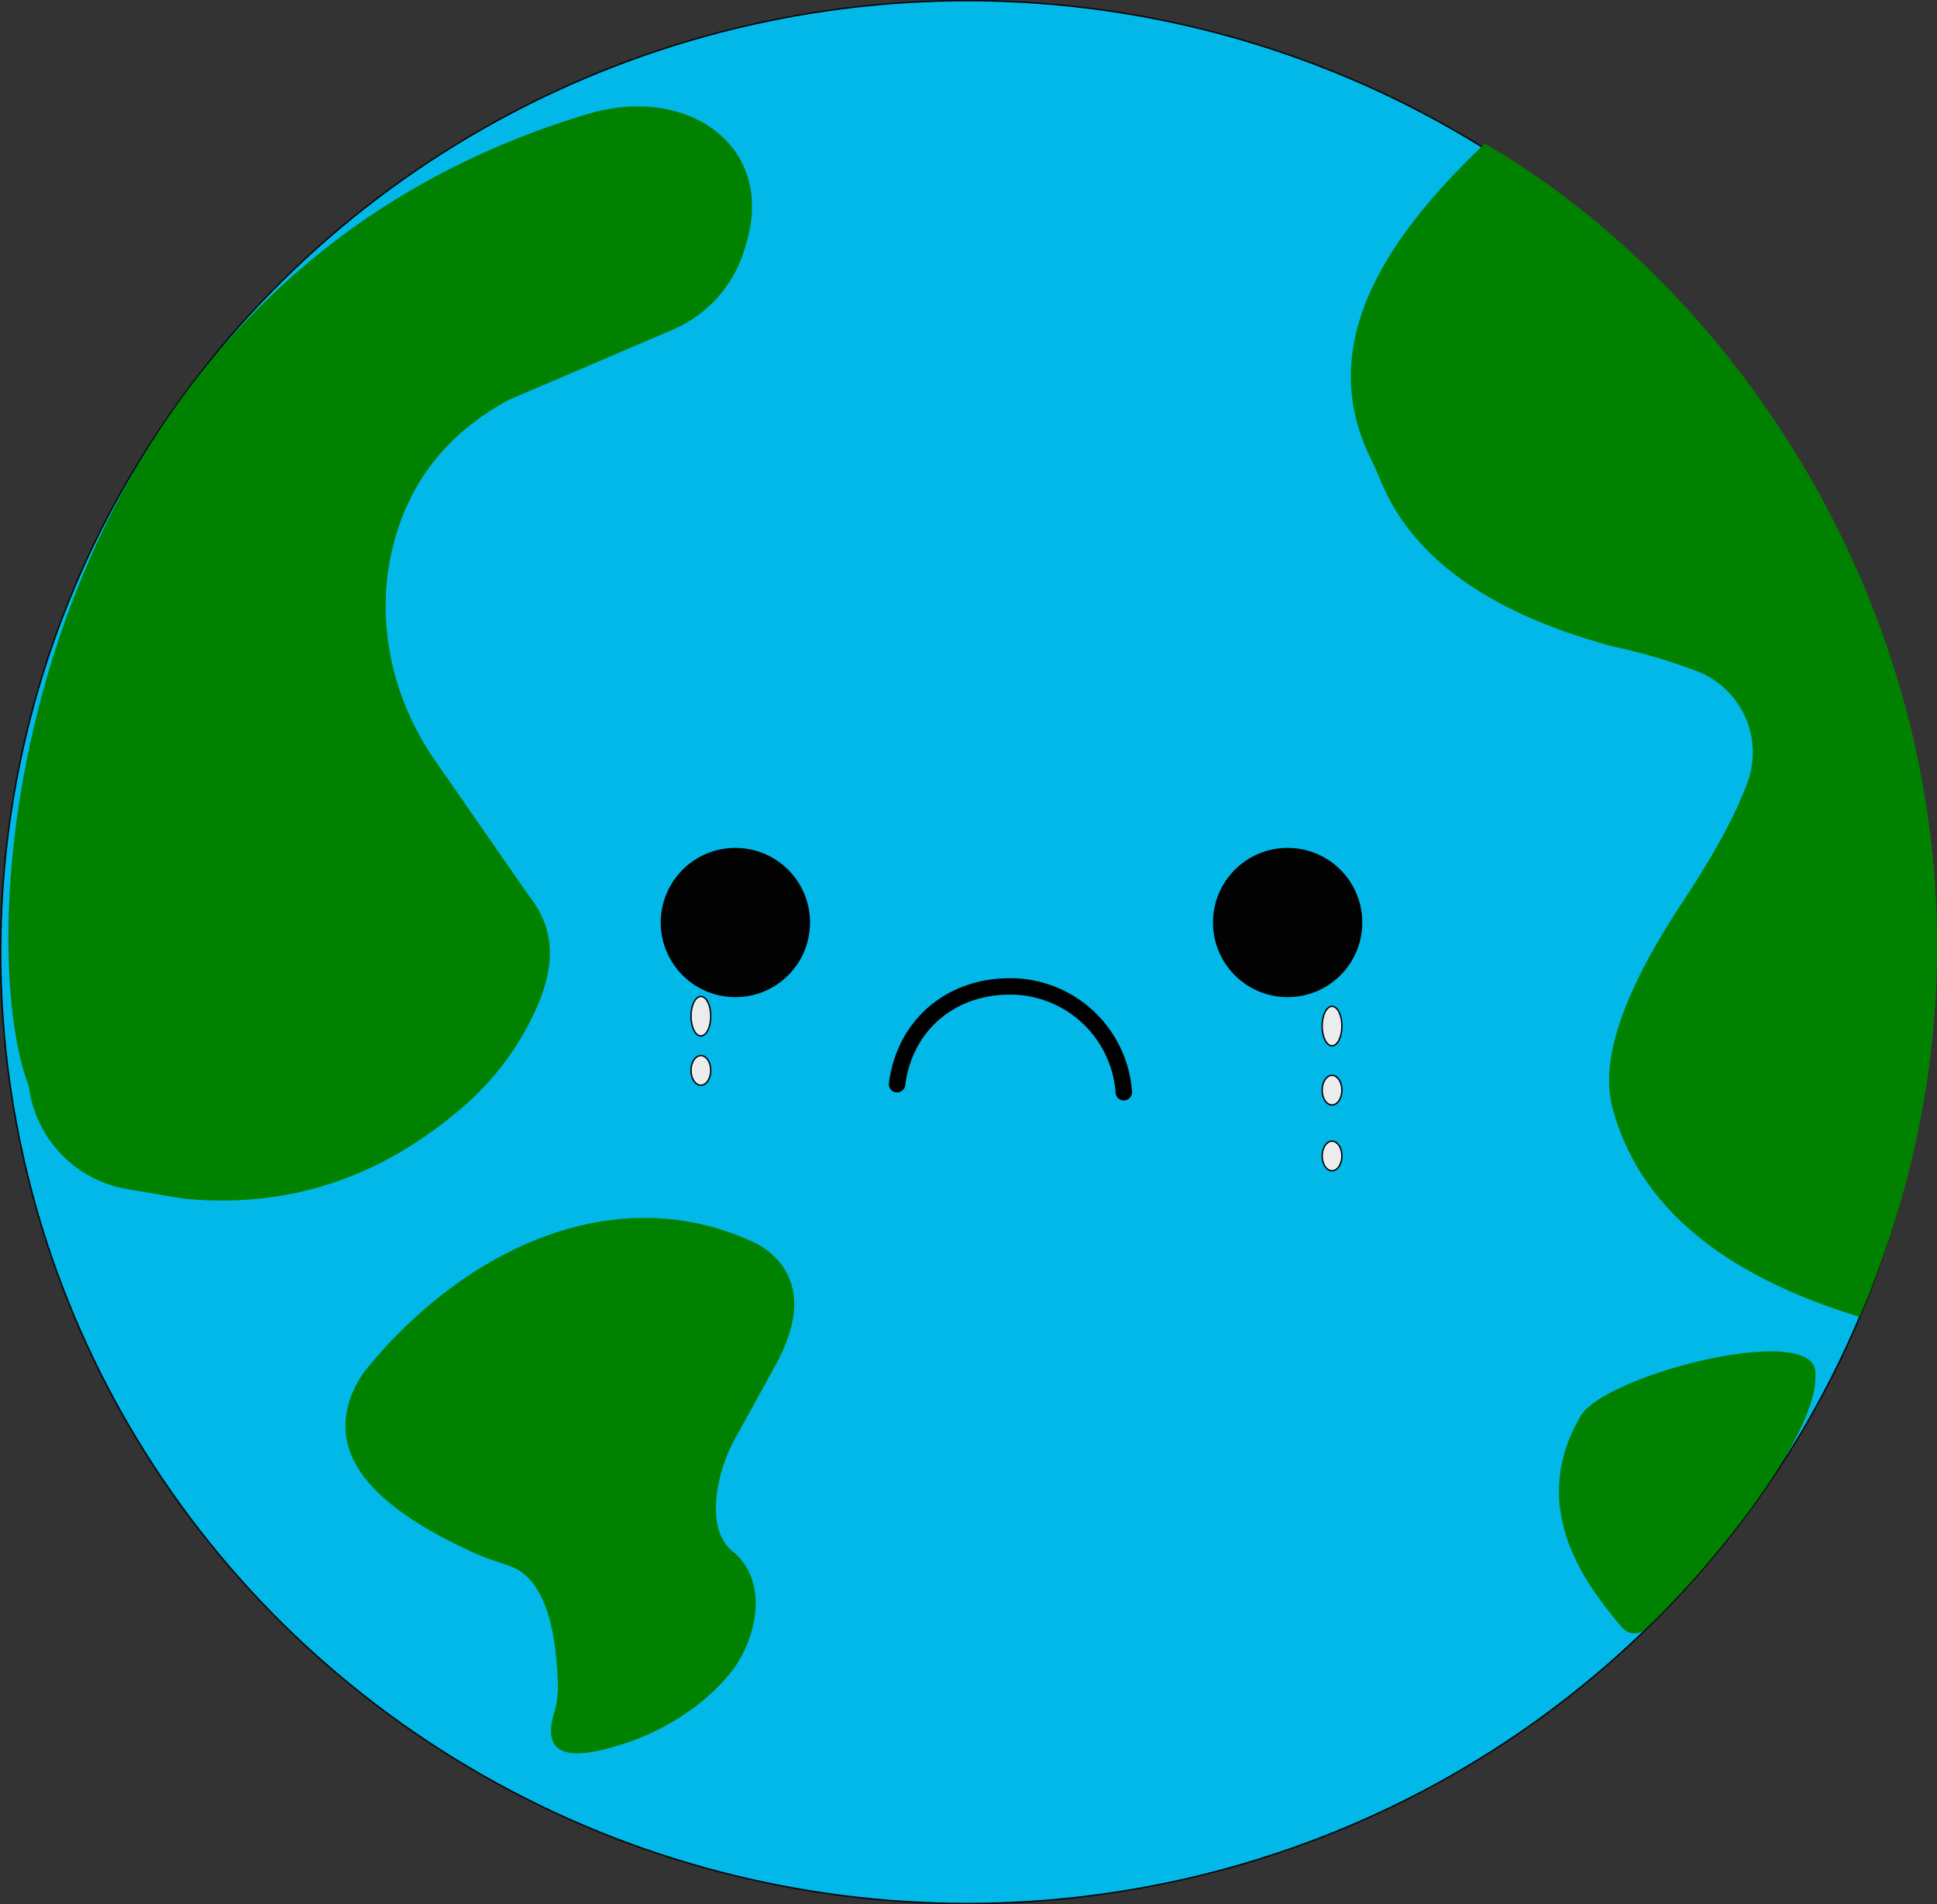 <svg xmlns="http://www.w3.org/2000/svg" viewBox="0 0 353.06 347.17"><rect x="0" y="0" width="353.06" height="347.17" fill="#333333" stroke="none"/><defs><style>.cls-1{fill:#00bff3;opacity:0.95;}.cls-1,.cls-2,.cls-3,.cls-4{stroke:#000;stroke-miterlimit:10;}.cls-1,.cls-2,.cls-3{stroke-width:0.25px;}.cls-2{fill:#020202;}.cls-3{fill:#ececec;}.cls-4{fill:none;stroke-linecap:round;stroke-width:3px;}.cls-5{fill:#008100;}</style></defs><g id="Layer_2" data-name="Layer 2"><g id="page_1" data-name="page 1"><g id="page_1_earth" data-name="page 1 earth"><ellipse class="cls-1" cx="176.28" cy="173.58" rx="176.16" ry="173.46"/><circle class="cls-2" cx="134.04" cy="168.19" r="13.48"/><circle class="cls-2" cx="234.7" cy="168.19" r="13.48"/><ellipse class="cls-3" cx="242.79" cy="187.07" rx="1.8" ry="3.6"/><ellipse class="cls-3" cx="242.79" cy="198.75" rx="1.8" ry="2.7"/><ellipse class="cls-3" cx="242.79" cy="210.75" rx="1.8" ry="2.7"/><ellipse class="cls-3" cx="127.75" cy="185.27" rx="1.8" ry="3.6"/><ellipse class="cls-3" cx="127.75" cy="195.15" rx="1.8" ry="2.7"/><path class="cls-4" d="M163.51,197.67c1.35-10.56,9.59-18,21-17.83a20.77,20.77,0,0,1,20.33,19.29"/><path class="cls-5" d="M136.37,43.09c-.27,1.08-.58,2.15-.94,3.21a23.12,23.12,0,0,1-12.94,13.86L93.31,72.66c-.41.18-.81.37-1.19.58C81.29,79.28,74.66,88,71.76,99.08c-3.56,13.56-.47,28,7.51,39.53l17,24.51c5.48,6.82,4.53,13.61,1.64,20.39a51.58,51.58,0,0,1-14.46,19.1c-14.14,11.87-30.5,17.76-49.74,15.94l-.63-.08-9.81-1.66a21.72,21.72,0,0,1-18-18.71C-6.17,168.19,3.66,51.82,107.08,20.8,125.05,15.4,140.6,26.23,136.37,43.09Z"/><path class="cls-5" d="M300,296.89c12.24-11.43,31.62-35.73,30.88-46.35.74-9.95-38.86.1-42.88,7.81-8.78,15.24-.94,28.52,7.8,38.5A2.86,2.86,0,0,0,300,296.89Z"/><path class="cls-5" d="M270.65,26.19c60.22,35.05,107,123.13,68.31,213.9-24.61-7.51-40-19.86-44.94-37.75-2.66-9.1,2.18-22,12.58-37.74,4.89-7.42,9.23-14.75,11.86-21.79a15.91,15.91,0,0,0-8.86-20.33A104.62,104.62,0,0,0,294,117.86c-22-5.93-36.3-15.8-42.22-29.92-.61-1.46-1.23-2.92-1.93-4.34C240.14,63.92,250.87,44.91,270.65,26.19Z"/><path class="cls-5" d="M136.82,226.23a14.15,14.15,0,0,1,5.29,3.9c4.13,5.18,3.16,11.67-.88,19l-7,12.69a29.18,29.18,0,0,0-3.47,9.82c-.85,5.7.32,9.52,3.33,11.64,2.82,2.71,3.92,6.23,3.6,10.41a21.72,21.72,0,0,1-6.12,13.1,39.49,39.49,0,0,1-4.18,3.85,44.69,44.69,0,0,1-15.09,7.7c-8.84,2.68-13.5,1.53-11.35-5.85a17.21,17.21,0,0,0,.74-5.33c-.38-12.28-3.2-19.62-8.66-21.6-2.2-.8-4.46-1.46-6.59-2.43C65.35,273.54,60.51,264,64,254.53A18.93,18.93,0,0,1,67.28,249C85.61,227,112.47,215.23,136.82,226.23Z"/></g></g></g></svg>